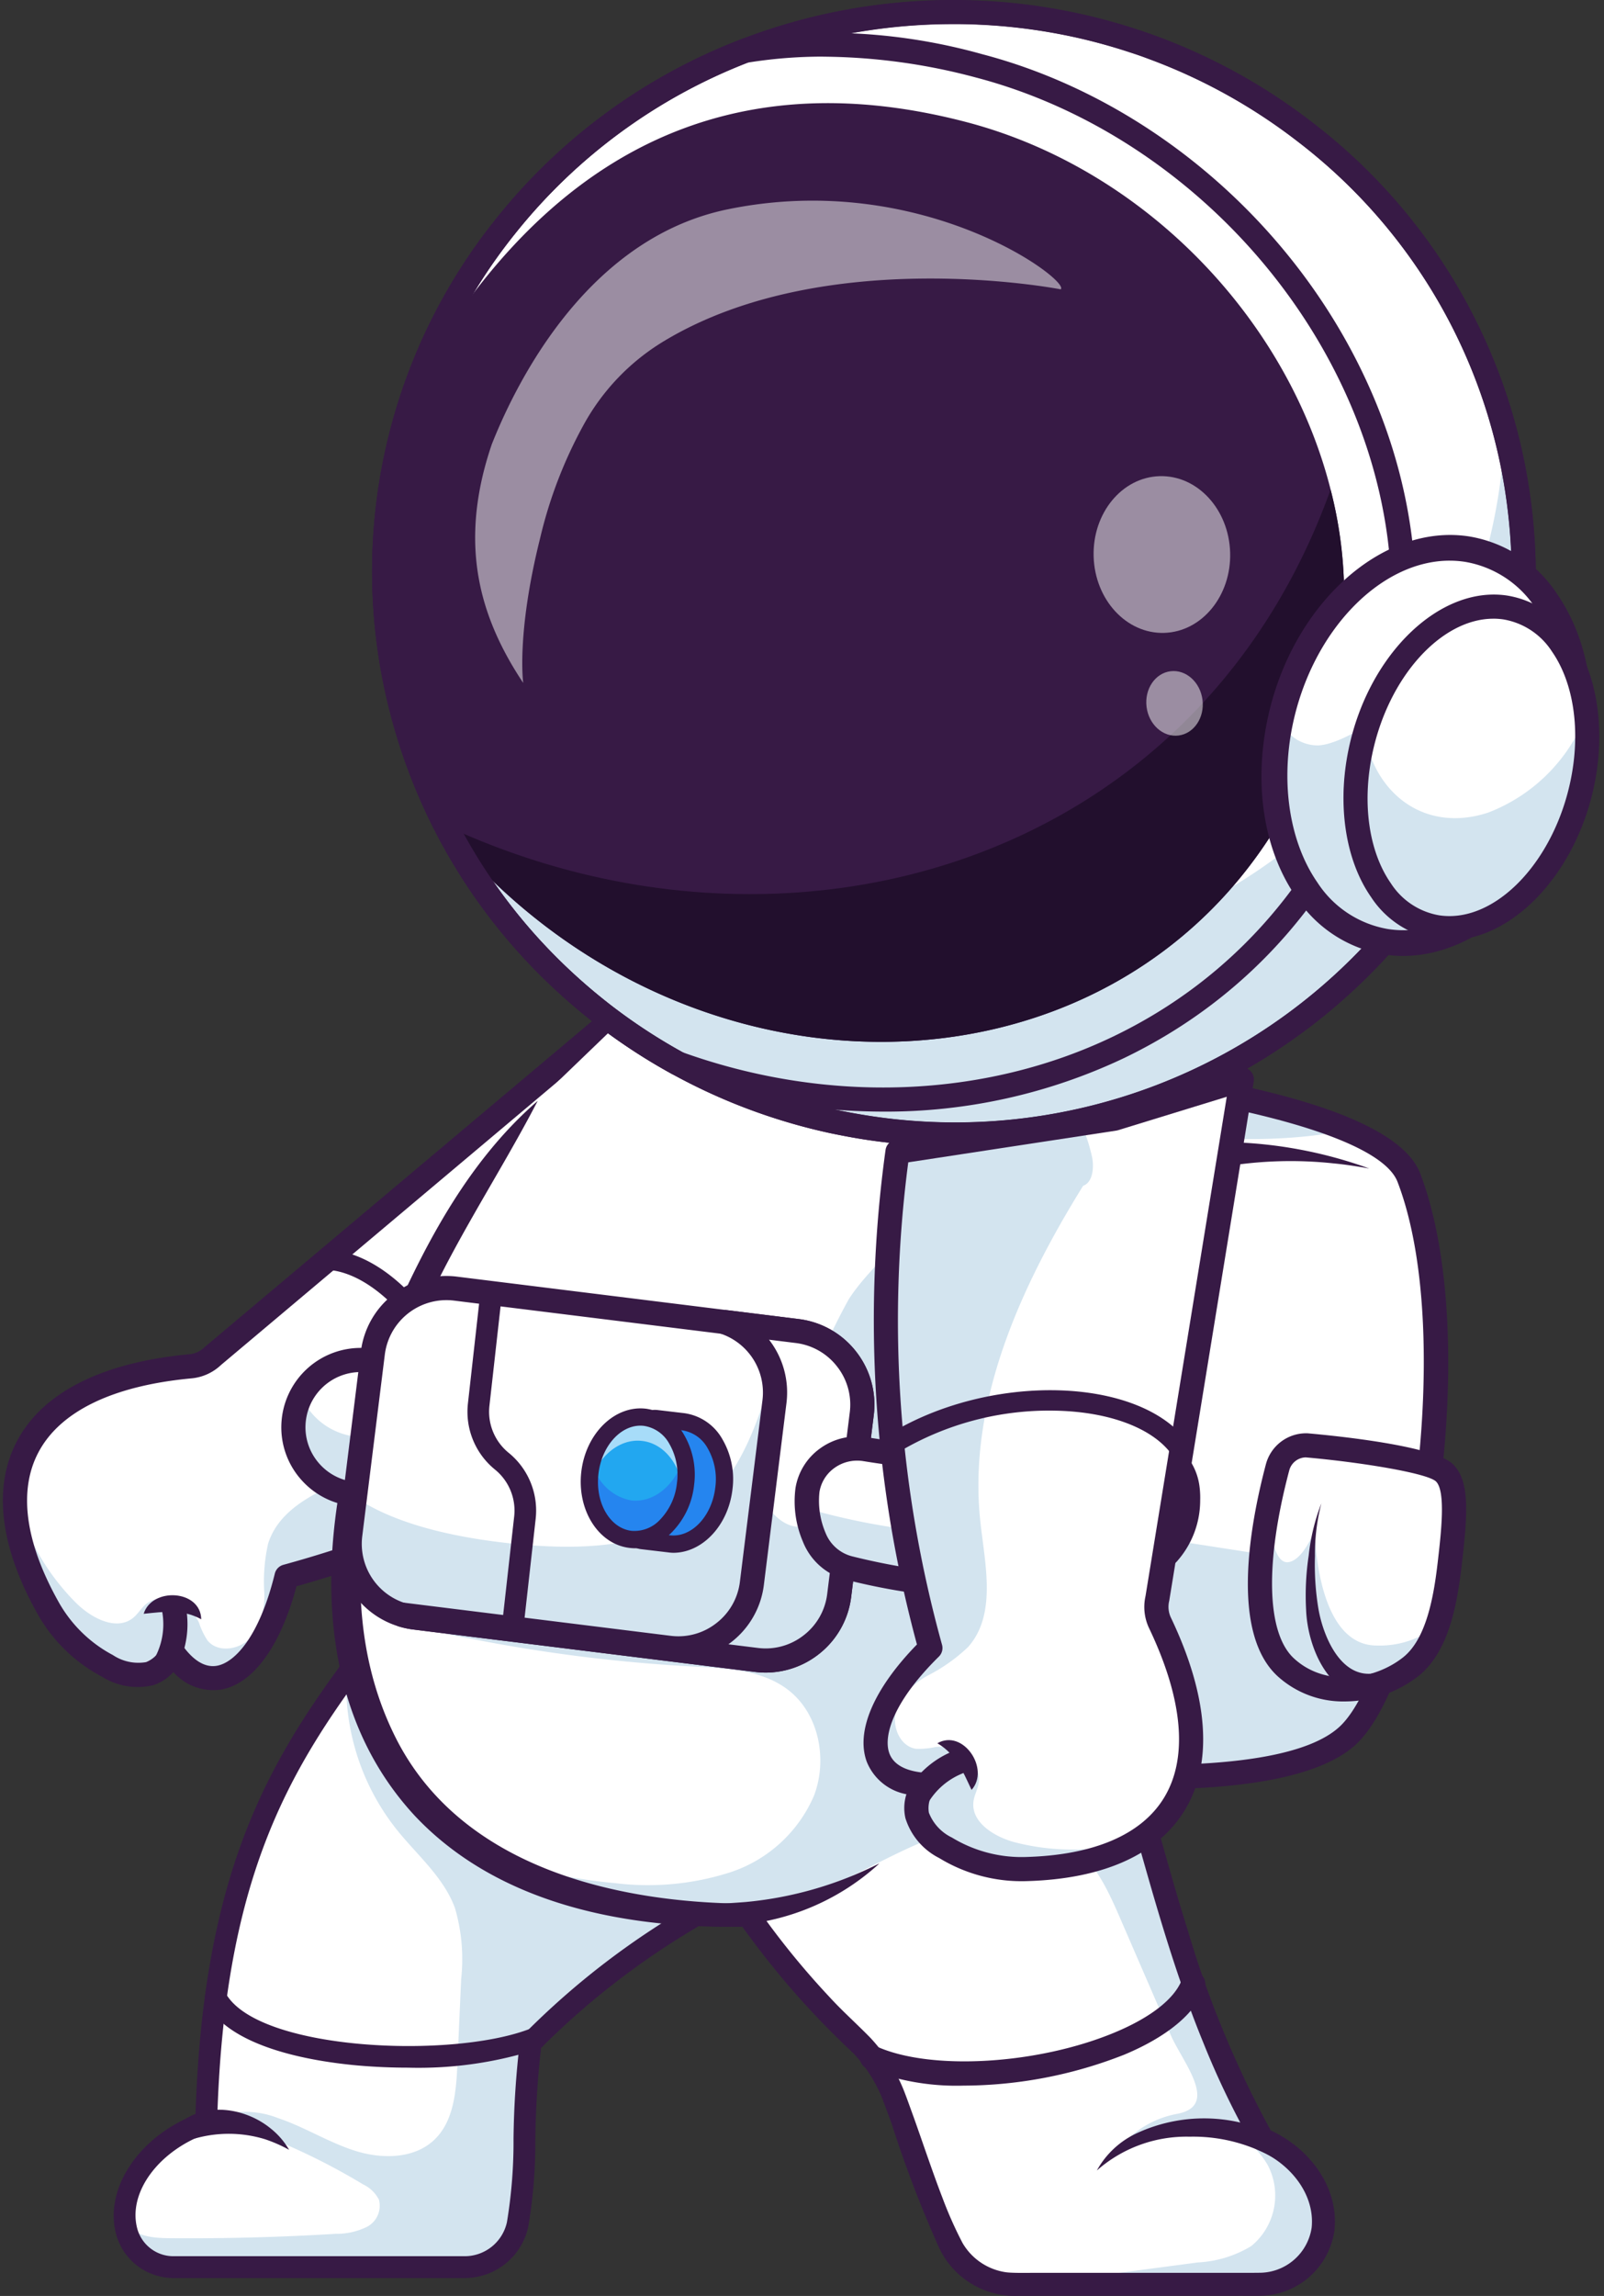 <svg xmlns="http://www.w3.org/2000/svg" viewBox="2.5 0 142 203.112">
    <rect x="2.5" y="0" width="142" height="203.112" fill="#333333" stroke="none"/>
    <g transform="scale(-1, 1) translate(-147)">
        <g id="Group_302" transform="translate(1843.399 -4924.449)">
            <g id="Group_205" transform="translate(-1764.531 5013.402)">
                <g id="Group_199" transform="translate(1.069 1.069)">
                    <path id="Path_674"
                          d="M-540.252,6392.627c-3.317,4.711-7.953,2.072-10.1-6.693a109.217,109.217,0,0,1-39.2-19.985l7.33-18q1.4-5.726,2.8-11.454l35.6,29.94a3.293,3.293,0,0,0,1.981.907c10.247.949,15.383,5.29,15.527,11.6a19.368,19.368,0,0,1-2.861,9.66,13.017,13.017,0,0,1-5.309,5.233C-536.963,6395.126-539,6395.056-540.252,6392.627Z"
                          transform="translate(589.549 -6336.493)" fill="#fff"/>
                </g>
                <g id="Group_200" transform="translate(1.069 15.28)">
                    <path id="Path_675"
                          d="M-540.252,6601.315c-3.317,4.71-7.953,2.071-10.1-6.694a109.222,109.222,0,0,1-39.2-19.984l6.208-15.246a15.958,15.958,0,0,1,2.967.669c.938.309,2.024,1.128,1.829,2,4.868,9.4,11.3,18.692,20.934,23.074,3.472,1.58,7.75,2.95,8.895,6.593a15.241,15.241,0,0,1,.339,4.286,6.088,6.088,0,0,0,1.228,4.039c.965,1.066,2.88,1.352,3.792.238a6.6,6.6,0,0,0,.757-1.578c.8-1.778,3.306-2.878,4.762-1.582.38.338.642.794,1.031,1.122,1.477,1.246,3.73.066,5.1-1.3a20.54,20.54,0,0,0,5.353-9.365c.013.015.03.03.042.045a19.375,19.375,0,0,1-2.861,9.661,13.026,13.026,0,0,1-5.309,5.233C-536.963,6603.814-539,6603.744-540.252,6601.315Z"
                          transform="translate(589.549 -6559.392)" fill="#d3e4ef"/>
                </g>
                <g id="Group_201" transform="translate(0 0)">
                    <path id="Path_676"
                          d="M-606.227,6350.658a1.071,1.071,0,0,1-.005-.819l7.3-17.929,2.78-11.377a1.068,1.068,0,0,1,.705-.762,1.069,1.069,0,0,1,1.02.2l35.6,29.939c.019.016.037.032.055.049a2.227,2.227,0,0,0,1.336.612c7.708.715,12.984,3.373,15.257,7.687,2.13,4.04,1.52,9.281-1.756,15.161a14.01,14.01,0,0,1-5.749,5.662,5.931,5.931,0,0,1-4.565.763,4.037,4.037,0,0,1-1.775-1.16,4.71,4.71,0,0,1-4.275,1.541c-2.822-.536-5.219-3.85-6.625-9.129a109.765,109.765,0,0,1-38.976-20.011A1.066,1.066,0,0,1-606.227,6350.658Zm11.743-27.944-2.391,9.783a1.03,1.03,0,0,1-.048.149l-7.025,17.252a107.423,107.423,0,0,0,38.184,19.3,1.067,1.067,0,0,1,.757.778c1.359,5.55,3.527,7.848,5.1,8.147,1.317.25,2.405-.85,3.086-1.816a1.067,1.067,0,0,1,.946-.45,1.069,1.069,0,0,1,.876.576,2.509,2.509,0,0,0,1.39,1.373,4.068,4.068,0,0,0,2.933-.622,11.879,11.879,0,0,0,4.869-4.807c2.907-5.217,3.508-9.756,1.732-13.121-1.919-3.643-6.609-5.91-13.562-6.554a4.374,4.374,0,0,1-2.6-1.177Z"
                          transform="translate(606.31 -6319.718)" fill="#371a45"/>
                </g>
                <g id="Group_202" transform="translate(49.027 52.562)">
                    <path id="Path_677"
                          d="M163.443,7149.749a8.263,8.263,0,0,1-.635-4.688,1.069,1.069,0,1,1,2.107.36,6.267,6.267,0,0,0,.615,3.766,1.068,1.068,0,1,1-1.944.886Q163.511,7149.91,163.443,7149.749Z"
                          transform="translate(-162.7 -7144.171)" fill="#371a45"/>
                </g>
                <g id="Group_203" transform="translate(47.818 52.171)">
                    <path id="Path_678"
                          d="M148.834,7139.676c-1.852-.183-3.4-.437-5.094.484.051-2.627,4.367-2.854,5.094-.484Z"
                          transform="translate(-143.74 -7138.035)" fill="#371a45"/>
                </g>
                <g id="Group_204" transform="translate(22.151 21.613)">
                    <path id="Path_679"
                          d="M-258.8,6681.64a.9.9,0,0,1-.069-.326c-.236-10.559,6.931-21.955,14.2-22.58a.891.891,0,0,1,.965.812.891.891,0,0,1-.81.965c-2.857.245-6.065,2.792-8.581,6.81a25.97,25.97,0,0,0-3.995,13.955.89.89,0,0,1-.871.91A.893.893,0,0,1-258.8,6681.64Z"
                          transform="translate(258.87 -6658.73)" fill="#371a45"/>
                </g>
            </g>
            <g id="Group_218" transform="translate(-1828.694 5018.169)">
                <g id="Group_206" transform="translate(2.667 1.068)">
                    <path id="Path_680"
                          d="M-1537.772,6411.242s-28.02,2.352-30.72,9.389c-5.494,14.32-.676,43.637,5.369,49.323,7.356,6.919,37.691,2.066,37.691,2.066Z"
                          transform="translate(1570.899 -6411.242)" fill="#fff"/>
                </g>
                <g id="Group_207" transform="translate(2.668 1.069)">
                    <path id="Path_681"
                          d="M-1525.428,6472.024s-30.335,4.854-37.69-2.066c-2.222-2.09-4.278-7.375-5.719-13.931-2.476-11.28-3.125-26.334.349-35.392,2.7-7.038,30.721-9.388,30.721-9.388l7.865,38.742Z"
                          transform="translate(1570.895 -6411.248)" fill="#fff"/>
                </g>
                <g id="Group_208" transform="translate(2.668 1.069)">
                    <path id="Path_682"
                          d="M-1525.428,6472.024s-30.335,4.854-37.69-2.066c-2.222-2.09-4.278-7.375-5.719-13.931-2.476-11.28-3.125-26.334.349-35.392.631-1.65,2.656-3.04,5.385-4.206,8.912-3.8,25.336-5.183,25.336-5.183l.736,3.625,7.129,35.117Z"
                          transform="translate(1570.895 -6411.248)" fill="#fff"/>
                </g>
                <g id="Group_209" transform="translate(10.459 1.069)">
                    <path id="Path_683"
                          d="M-1422.606,6414.873c-12.758,3.218-21.444,2.5-26.072,1.558,8.912-3.8,25.336-5.183,25.336-5.183Z"
                          transform="translate(1448.678 -6411.248)" fill="#d3e4ef"/>
                </g>
                <g id="Group_210" transform="translate(4.726 39.81)">
                    <path id="Path_684"
                          d="M-1495.2,7040.965s-30.335,4.854-37.69-2.066c-2.222-2.09-4.278-7.375-5.719-13.931l38.935-6.038Z"
                          transform="translate(1538.612 -7018.93)" fill="#d3e4ef"/>
                </g>
                <g id="Group_211" transform="translate(1.585)">
                    <path id="Path_685"
                          d="M-1561.558,6459.05c-7.463,0-14.882-.9-18.188-4.007-3.1-2.916-5.98-11.577-7.339-22.064-1.475-11.391-.854-21.749,1.7-28.418,2.857-7.448,28.692-9.825,31.629-10.071a1.07,1.07,0,0,1,1.138.852l12.34,60.777a1.068,1.068,0,0,1-.169.821,1.07,1.07,0,0,1-.71.446A145.959,145.959,0,0,1-1561.558,6459.05Zm7.037-62.349c-10.637.991-27.125,4.091-28.863,8.623-5.375,14.013-.478,42.913,5.1,48.164,5.483,5.158,26.639,3.29,35.686,1.957Z"
                          transform="translate(1587.871 -6394.485)" fill="#371a45"/>
                </g>
                <g id="Group_212" transform="translate(1.072 34.139)">
                    <path id="Path_686"
                          d="M-1595.063,6932.406c1.527-1.488,12.228-2.431,12.228-2.431a2.613,2.613,0,0,1,2.541,1.941c1.116,4.211,3.186,14.06-.708,17.679-3.233,3-8.2,2.252-11.073-.024-2.242-1.777-3.026-5.4-3.451-9.053C-1595.987,6936.562-1596.255,6933.568-1595.063,6932.406Z"
                          transform="translate(1595.916 -6929.976)" fill="#fff"/>
                </g>
                <g id="Group_213" transform="translate(1.072 34.14)">
                    <path id="Path_687"
                          d="M-1595.529,6940.524a25.628,25.628,0,0,0,1.1,5.376,7.8,7.8,0,0,0,2.354,3.674c2.873,2.277,7.84,3.03,11.073.025,3.054-2.839,2.44-9.516,1.494-14.291a.01.01,0,0,1,0-.007c-.259-1.309-.545-2.476-.784-3.381a2.61,2.61,0,0,0-2.542-1.941s-10.7.94-12.229,2.431C-1596.255,6933.572-1595.989,6936.567-1595.529,6940.524Z"
                          transform="translate(1595.918 -6929.98)" fill="#fff"/>
                </g>
                <g id="Group_214" transform="translate(2.56 39.469)">
                    <path id="Path_688"
                          d="M-1572.583,7024.16a7.8,7.8,0,0,0,2.354,3.674c2.873,2.277,7.84,3.03,11.073.024,3.054-2.839,2.439-9.515,1.494-14.29-.006.2-.1,5.254-1.755,5.007-1.3-.191-2.273-2.71-2.333-2.859,0,.329-.117,10.306-5.538,10.236A8.053,8.053,0,0,1-1572.583,7024.16Z"
                          transform="translate(1572.583 -7013.568)" fill="#d3e4ef"/>
                </g>
                <g id="Group_215" transform="translate(0 33.071)">
                    <path id="Path_689"
                          d="M-1601.989,6936.947a10.672,10.672,0,0,1-6.5-2.228c-2.634-2.087-3.423-6.107-3.849-9.766-.536-4.605-.751-7.509.778-9h0c1.67-1.628,10.281-2.5,12.881-2.73.036,0,.071,0,.107,0a3.683,3.683,0,0,1,3.562,2.737c1.413,5.332,3.161,14.854-1.013,18.733A8.628,8.628,0,0,1-1601.989,6936.947Zm-8.075-19.465c-.887.866-.459,4.541-.147,7.224.353,3.036,1.019,6.727,3.054,8.338,2.591,2.054,6.92,2.645,9.679.08,2.416-2.246,2.567-8.46.4-16.623a1.545,1.545,0,0,0-1.463-1.146C-1603.484,6915.793-1609.281,6916.75-1610.064,6917.482Z"
                          transform="translate(1612.736 -6913.218)" fill="#371a45"/>
                </g>
                <g id="Group_216" transform="translate(7.109 39.267)">
                    <path id="Path_690"
                          d="M-1499.93,7025.487c2.781.2,4.27-3.385,4.672-5.778a23.817,23.817,0,0,0,.3-4.637,17.737,17.737,0,0,0-.569-4.663,17.984,17.984,0,0,1,1.123,4.621,23.593,23.593,0,0,1,.23,4.812c-.13,3.325-2.029,7.935-6.065,7.763a1.073,1.073,0,1,1,.311-2.118Z"
                          transform="translate(1501.232 -7010.409)" fill="#371a45"/>
                </g>
                <g id="Group_217" transform="translate(8.576 7.334)">
                    <path id="Path_691"
                          d="M-1465.513,6511.649a35.611,35.611,0,0,0-9.5-.268c-1.073.1-2.138.268-3.206.457a39.081,39.081,0,0,1,6.31-1.706,38.205,38.205,0,0,1,4.935-.579c.565-.024,1.1-.044,1.712-.025a1.073,1.073,0,0,1,1.041,1.1,1.077,1.077,0,0,1-1.292,1.018Z"
                          transform="translate(1478.22 -6509.52)" fill="#371a45"/>
                </g>
            </g>
            <g id="Group_224" transform="translate(-1763.658 5069.106)">
                <g id="Group_219" transform="translate(0.965 0.964)">
                    <path id="Path_692"
                          d="M-524.942,7260.5c0,.006,0,.012-.006.018a4.268,4.268,0,0,1-4.107,3H-554.8a4.815,4.815,0,0,1-4.706-3.767c-.868-3.9-.336-10.082-1.164-16.073a69.6,69.6,0,0,0-16.808-12.514l31.172-22.586c.682.9,1.348,1.789,2,2.686,6.668,9.156,11.784,18.816,12.359,39.307v.018c0,.037,0,.073,0,.11q.211.069.413.147c.043.015.086.03.128.048C-526.745,7252.68-523.876,7256.892-524.942,7260.5Z"
                          transform="translate(577.476 -7208.581)" fill="#fff"/>
                </g>
                <g id="Group_220" transform="translate(0.965 0.964)">
                    <path id="Path_693"
                          d="M-524.942,7260.5c0,.006,0,.012-.006.018a4.268,4.268,0,0,1-4.107,3H-554.8a4.815,4.815,0,0,1-4.706-3.767c-.868-3.9-.336-10.082-1.164-16.073a69.6,69.6,0,0,0-16.808-12.514l31.172-22.586c.682.9,1.348,1.789,2,2.686l-.034.171a20.547,20.547,0,0,1-4.468,13.39c-1.815,2.262-4.159,4.215-5.153,6.938a16.163,16.163,0,0,0-.547,6.278q.17,3.791.336,7.585c.107,2.368.321,4.987,2.035,6.626,1.788,1.706,4.639,1.728,7,.985s4.48-2.106,6.827-2.894a7.939,7.939,0,0,1,6.36.226c.021.012.043.025.064.04-.021-.009-.043-.015-.064-.021a3.676,3.676,0,0,0-2.051.193,57.675,57.675,0,0,0-11.827,5.424,3.028,3.028,0,0,0-1.4,1.352,2.1,2.1,0,0,0,1.057,2.4,6.094,6.094,0,0,0,2.763.619q7.312.445,14.638.388c1.351-.009,2.864-.1,3.771-1.1A4.443,4.443,0,0,1-524.942,7260.5Z"
                          transform="translate(577.476 -7208.581)" fill="#d3e4ef"/>
                </g>
                <g id="Group_221" transform="translate(0 0)">
                    <path id="Path_694"
                          d="M-543.234,7250.324h-25.742a5.749,5.749,0,0,1-5.648-4.521,44.419,44.419,0,0,1-.629-7.733,80.035,80.035,0,0,0-.507-8.1,69.165,69.165,0,0,0-16.356-12.113.963.963,0,0,1-.5-.784.964.964,0,0,1,.4-.842l31.172-22.586a.966.966,0,0,1,1.336.2c7.8,10.282,13.83,19.929,14.54,42.021,5.094,1.98,8.2,6.7,6.973,10.776A5.261,5.261,0,0,1-543.234,7250.324Zm-46.629-33.425a69.943,69.943,0,0,1,15.711,11.95.964.964,0,0,1,.263.539,79.882,79.882,0,0,1,.567,8.627,43.318,43.318,0,0,0,.583,7.369,3.829,3.829,0,0,0,3.764,3.011h25.742a3.319,3.319,0,0,0,3.184-2.315c.978-3.26-1.882-7.13-6.374-8.625a.964.964,0,0,1-.66-.889c-.58-21.438-6.213-30.982-13.6-40.811Z"
                          transform="translate(592.62 -7193.455)" fill="#371a45"/>
                </g>
                <g id="Group_222" transform="translate(39.166 41.983)">
                    <path id="Path_695"
                          d="M30.081,7854.521a10.967,10.967,0,0,0-6.209.049,12.706,12.706,0,0,0-2.153.943,6.689,6.689,0,0,1,1.627-1.884c2.017-1.651,5.148-2.294,7.478-.889a.977.977,0,0,1-.744,1.78Z"
                          transform="translate(-21.719 -7851.969)" fill="#371a45"/>
                </g>
                <g id="Group_223" transform="translate(16.434 31.117)">
                    <path id="Path_696"
                          d="M-322.647,7688.677A34.378,34.378,0,0,1-334.242,7687a.964.964,0,0,1-.542-1.252.966.966,0,0,1,1.253-.541c6.907,2.734,24.283,1.984,27.054-3.162a.965.965,0,0,1,1.307-.392.963.963,0,0,1,.393,1.306c-2.126,3.95-9.332,5.157-13.438,5.526C-319.681,7688.612-321.175,7688.677-322.647,7688.677Z"
                          transform="translate(334.852 -7681.534)" fill="#371a45"/>
                </g>
            </g>
            <g id="Group_231" transform="translate(-1817.076 5012.895)">
                <g id="Group_225" transform="translate(1.01 1.015)">
                    <path id="Path_697"
                          d="M-1343.377,6403.842a41.532,41.532,0,0,1-14.058,3.543h-.015q-2.975.271-6.292.25a69.073,69.073,0,0,1-9.33,10.8,14.1,14.1,0,0,0-3.606,5.351c-1.837,4.9-3.163,9.5-4.99,13.061a6.324,6.324,0,0,1-5.626,3.449h-21.664a5.65,5.65,0,0,1-5.712-5.531c0-2.79,1.864-5.778,5.394-7.289,6.977-12.093,9.779-26.86,13.141-37.237-2.155-11.351-.963-21.946-.306-32.659l1.051-3.617,6.589-22.632,35.45-3.663,8.251,7.936C-1326.1,6359.575-1319.781,6392.738-1343.377,6403.842Z"
                          transform="translate(1414.672 -6327.667)" fill="#fff"/>
                </g>
                <g id="Group_226" transform="translate(1.01 6.246)">
                    <path id="Path_698"
                          d="M-1328.271,6452.809a8.384,8.384,0,0,1-4.251,5.094,22.228,22.228,0,0,1-6.485,2.063,139.11,139.11,0,0,1-19.907,2.5c-2.9.153-6.011.284-8.325,2.036-2.753,2.087-3.557,6.147-2.332,9.376a12.216,12.216,0,0,0,7.411,6.788,23.83,23.83,0,0,0,10.244.955,45.886,45.886,0,0,0,10.935-2.356,27.546,27.546,0,0,1-2.4,1.4,32.752,32.752,0,0,1-14.058,3.544h-.015a37.179,37.179,0,0,1-5.217-.2,29.187,29.187,0,0,1-6-1.245c-4.1-1.352-7.744-3.828-11.805-5.283s-9.012-1.694-12.3,1.1c-1.9,1.611-2.955,3.983-3.945,6.27q-2.219,5.118-4.437,10.234c-1.018,2.347-4.4,6.26-.522,6.959a8.533,8.533,0,0,1,5.751,4,10.638,10.638,0,0,0-7.133-3.192,7.477,7.477,0,0,0-6.659,3.69,5.786,5.786,0,0,0,1.446,7.194,10.131,10.131,0,0,0,4.725,1.447l12.753,1.685c-1.021.052-2.042.137-3.056.256h-15.109a5.65,5.65,0,0,1-5.712-5.53c0-2.79,1.864-5.778,5.394-7.289,6.977-12.093,9.779-26.86,13.141-37.237-2.155-11.352-.963-21.945-.306-32.659l1.051-3.617a15.154,15.154,0,0,0,6.528-3.8c3.918-4.365,3.178-12,7.989-15.362a13.356,13.356,0,0,1,7.044-1.9c-1.727,1.832-3.74,2.106-4.969,4.683a8.842,8.842,0,0,0-.333,7.13c1.369,3.281,4.551,5.429,6.482,8.415a58.679,58.679,0,0,1,2.9,6.041c3.493,7.036,10.623,11.717,18.135,14.031S-1336.131,6452.583-1328.271,6452.809Z"
                          transform="translate(1414.672 -6409.726)" fill="#d3e4ef"/>
                </g>
                <g id="Group_227" transform="translate(0 0)">
                    <path id="Path_699"
                          d="M-1359.927,6320.7c6.378,5.532,10.284,13.249,13.573,20.89,5.5,13.3,7.925,30.907-2.713,42.365-7.518,7.962-19.015,10.033-29.508,9.792l.837-.431a75.1,75.1,0,0,1-10.153,11.644,12.983,12.983,0,0,0-2.543,3.972c-.249.668-.628,1.665-.869,2.358a105.328,105.328,0,0,1-4.154,10.846,8.308,8.308,0,0,1-.734,1.242,7.447,7.447,0,0,1-6.37,3.028c-.843.018-2.975-.013-3.838,0-3.3.007-11.955-.006-15.35,0-.7-.017-1.931.028-2.649-.031a6.712,6.712,0,0,1-6.07-5.769c-.42-4.006,2.465-7.515,5.963-8.967l-.48.425a90.351,90.351,0,0,0,7.514-18.031c1.99-6.293,3.531-12.7,5.541-19.012l-.032.5c-2.114-10.874-1.033-22-.321-32.91a1.078,1.078,0,0,1,.038-.221l7.64-26.249a1.017,1.017,0,0,1,.871-.727l35.45-3.662a1.015,1.015,0,0,1,1.115.9,1.015,1.015,0,0,1-.906,1.114l-35.45,3.662.871-.726-7.64,26.25c-.171,4.305-.825,11-.864,16.089a78.157,78.157,0,0,0,1.192,16.1,1,1,0,0,1-.032.5c-2.964,9.44-5.1,19.2-8.872,28.4a73.981,73.981,0,0,1-4.355,9.035,1.01,1.01,0,0,1-.477.424c-2.733,1.134-5.05,3.82-4.749,6.866a4.68,4.68,0,0,0,4.5,4c.515.01,1.663.012,2.2.009,4.773,0,13.23,0,17.908,0,.68,0,1.8.025,2.421-.048a5.325,5.325,0,0,0,3.877-2.592,34.9,34.9,0,0,0,1.755-3.935c.872-2.252,1.747-4.887,2.571-7.193.28-.763.6-1.685.9-2.437a15.022,15.022,0,0,1,2.938-4.592c1.189-1.219,2.475-2.355,3.625-3.615a71.23,71.23,0,0,0,6.354-7.815,1.017,1.017,0,0,1,.84-.431c11.667-.048,25.145-3.205,31-14.288,5.692-10.869,3.227-23.975-.979-34.969-2.809-7.607-7.673-14.577-11.39-21.761Z"
                          transform="translate(1430.508 -6311.752)" fill="#371a45"/>
                </g>
                <g id="Group_228" transform="translate(3.171 98.966)">
                    <path id="Path_700"
                          d="M-1380.409,7866.579a14.171,14.171,0,0,1,14.1-1.16,7.793,7.793,0,0,1,3.451,3.259,11.984,11.984,0,0,0-8.211-2.992,14.432,14.432,0,0,0-8.2,2.331.916.916,0,0,1-1.135-1.437Z"
                          transform="translate(1380.763 -7864.074)" fill="#371a45"/>
                </g>
                <g id="Group_229" transform="translate(11.47 85.976)">
                    <path id="Path_701"
                          d="M-1229.184,7670.4a39.1,39.1,0,0,1-14.232-2.737c-2.65-1.105-6.036-3.027-7.114-5.9a1.068,1.068,0,0,1,.626-1.375,1.071,1.071,0,0,1,1.377.626c.631,1.684,2.739,3.345,5.935,4.678,6.81,2.842,16.258,3.405,21.062,1.258a1.07,1.07,0,0,1,1.413.539,1.067,1.067,0,0,1-.539,1.411A21.4,21.4,0,0,1-1229.184,7670.4Z"
                          transform="translate(1250.599 -7660.316)" fill="#371a45"/>
                </g>
                <g id="Group_230" transform="translate(40.326 76.405)">
                    <path id="Path_702"
                          d="M-783.362,7515.7a20.946,20.946,0,0,1-14.618-5.5l.879.422a32.76,32.76,0,0,0,10.977,2.99c.834.066,1.978.145,2.815.158a.964.964,0,0,1-.053,1.928Z"
                          transform="translate(797.98 -7510.199)" fill="#371a45"/>
                </g>
            </g>
            <g id="Group_254" transform="translate(-1805.153 5037.329)">
                <g id="Group_250" transform="translate(28.841 0)">
                    <g id="Group_232" transform="translate(39.533 7.432)">
                        <ellipse id="Ellipse_1" cx="5.953" cy="5.946" rx="5.953" ry="5.946" transform="translate(0)"
                                 fill="#fff"/>
                    </g>
                    <g id="Group_233" transform="translate(39.531 10.609)">
                        <path id="Path_703"
                              d="M-159.145,6863.942a5.949,5.949,0,0,1-5.693,6.195,5.955,5.955,0,0,1-6.2-5.691,5.869,5.869,0,0,1,.464-2.563,5.965,5.965,0,0,0,5.523,3.17,5.951,5.951,0,0,0,5.23-3.626A5.875,5.875,0,0,1-159.145,6863.942Z"
                              transform="translate(171.047 -6861.427)" fill="#d3e4ef"/>
                    </g>
                    <g id="Group_234" transform="translate(38.463 6.363)">
                        <path id="Path_704"
                              d="M-180.776,6808.854a7.028,7.028,0,0,1-7.013-6.717,6.963,6.963,0,0,1,1.844-5.042,6.979,6.979,0,0,1,4.874-2.263,7.025,7.025,0,0,1,7.314,6.71,6.964,6.964,0,0,1-1.844,5.042,6.985,6.985,0,0,1-4.874,2.263C-180.575,6808.852-180.676,6808.854-180.776,6808.854Zm.006-11.892c-.07,0-.139,0-.21,0a4.853,4.853,0,0,0-3.389,1.573,4.843,4.843,0,0,0-1.283,3.507,4.882,4.882,0,0,0,5.086,4.666,4.855,4.855,0,0,0,3.389-1.573,4.842,4.842,0,0,0,1.283-3.506A4.887,4.887,0,0,0-180.77,6796.962Z"
                              transform="translate(187.796 -6794.825)" fill="#371a45"/>
                    </g>
                    <g id="Group_249">
                        <g id="Group_235" transform="translate(1.07 1.07)">
                            <path id="Path_705"
                                  d="M-734.689,6740.946l-30.257,3.752a6.582,6.582,0,0,1-7.324-5.7l-2-16.081a6.58,6.58,0,0,1,4.421-7.021,6.368,6.368,0,0,1,1.285-.293l30.252-3.752a6.577,6.577,0,0,1,7.324,5.7l1.586,12.737.417,3.344A6.578,6.578,0,0,1-734.689,6740.946Z"
                                  transform="translate(774.318 -6711.801)" fill="#fff"/>
                        </g>
                        <g id="Group_236" transform="translate(1.07 5.166)">
                            <path id="Path_706"
                                  d="M-734.689,6801.1l-30.257,3.753a6.583,6.583,0,0,1-7.324-5.7l-2-16.081a6.578,6.578,0,0,1,4.421-7.021c1.86.926,3.042,1.52,3.042,1.52,3.078,12.726,7.559,18.706,23.64,16.977,6.942-.748,11.183-2.346,13.766-4.107l.417,3.345A6.578,6.578,0,0,1-734.689,6801.1Z"
                                  transform="translate(774.318 -6776.055)" fill="#d3e4ef"/>
                        </g>
                        <g id="Group_237">
                            <path id="Path_707"
                                  d="M-781.473,6730.108a7.644,7.644,0,0,1-7.571-6.686l-2-16.083a7.636,7.636,0,0,1,6.635-8.507l30.254-3.752a7.587,7.587,0,0,1,5.628,1.558,7.569,7.569,0,0,1,2.89,5.069l2,16.083a7.636,7.636,0,0,1-6.636,8.507l-30.254,3.753A7.669,7.669,0,0,1-781.473,6730.108Zm28.264-32.951a5.455,5.455,0,0,0-.681.042l-30.254,3.753a5.5,5.5,0,0,0-4.776,6.124l2,16.083a5.5,5.5,0,0,0,6.131,4.77l30.254-3.753a5.5,5.5,0,0,0,4.776-6.124l-2-16.083A5.5,5.5,0,0,0-753.21,6697.157Z"
                                  transform="translate(791.104 -6695.02)" fill="#371a45"/>
                        </g>
                        <g id="Group_238" transform="translate(1.07 4.063)">
                            <path id="Path_708"
                                  d="M-733.491,6784.638a5.852,5.852,0,0,1-1.2.269l-30.257,3.753a6.581,6.581,0,0,1-6.4-3.089,6.443,6.443,0,0,1-.916-2.61l-.891-7.144-.294-2.357-.818-6.58a6.579,6.579,0,0,1,5.706-7.315l6.538-.809a6.575,6.575,0,0,0-4.516,7.046l1.078,8.687.921,7.4a6.586,6.586,0,0,0,7.324,5.7Z"
                                  transform="translate(774.32 -6758.756)" fill="#fff"/>
                        </g>
                        <g id="Group_239" transform="translate(1.938 18.767)">
                            <path id="Path_709"
                                  d="M-720.737,7000.573a5.855,5.855,0,0,1-1.2.27l-30.257,3.752a6.575,6.575,0,0,1-7.319-5.7l-1.185-9.5c.97,1.584,2.593,3.475,4.808,3.42,1.215-.027,2.289-1.037,3.18-2.392l.921,7.4a6.586,6.586,0,0,0,7.324,5.7Z"
                                  transform="translate(760.698 -6989.395)" fill="#d3e4ef"/>
                        </g>
                        <g id="Group_240" transform="translate(0.001 3.001)">
                            <path id="Path_710"
                                  d="M-781.466,6774.181a7.583,7.583,0,0,1-4.676-1.616,7.564,7.564,0,0,1-2.889-5.07l-2-16.083a7.559,7.559,0,0,1,1.559-5.621,7.588,7.588,0,0,1,5.076-2.887l6.536-.81.459,2.078a5.493,5.493,0,0,0-3.778,5.9l2,16.083a5.443,5.443,0,0,0,2.08,3.648,5.444,5.444,0,0,0,4.047,1.123l23.731-2.946.469,2.074a7.144,7.144,0,0,1-1.413.315l-30.251,3.754A7.682,7.682,0,0,1-781.466,6774.181Zm-.294-29.451-2.372.294a5.463,5.463,0,0,0-3.652,2.08,5.439,5.439,0,0,0-1.124,4.044l2,16.084a5.445,5.445,0,0,0,2.08,3.647A5.448,5.448,0,0,0-780.78,6772l2.618-.324q-.127-.092-.252-.188a7.567,7.567,0,0,1-2.889-5.071l-2-16.082A7.605,7.605,0,0,1-781.759,6744.73Z"
                                  transform="translate(791.09 -6742.094)" fill="#371a45"/>
                        </g>
                        <g id="Group_241" transform="translate(13.281 12.503)">
                            <path id="Path_711"
                                  d="M-574.27,6896.432c.071.6-.2,5.5-.2,5.5l-3.395.4c-2.338.276-4.519-1.917-4.872-4.9s1.255-5.624,3.593-5.9l3.395-.4S-574.385,6895.462-574.27,6896.432Z"
                                  transform="translate(582.784 -6891.132)" fill="#22a7f0"/>
                        </g>
                        <g id="Group_242" transform="translate(13.281 12.503)">
                            <path id="Path_712"
                                  d="M-574.27,6896.432c.071.6-.2,5.5-.2,5.5l-3.395.4c-2.338.276-4.519-1.917-4.872-4.9s1.255-5.624,3.593-5.9l3.395-.4S-574.385,6895.462-574.27,6896.432Z"
                                  transform="translate(582.784 -6891.132)" fill="#2585ef"/>
                        </g>
                        <g id="Group_243" transform="translate(12.517 11.852)">
                            <path id="Path_713"
                                  d="M-589.48,6893.56c-2.563,0-4.859-2.4-5.238-5.6a7,7,0,0,1,.893-4.451,4.581,4.581,0,0,1,3.368-2.3l2.37-.28a2,2,0,0,1,2.151,1.4,38.851,38.851,0,0,1,1.2,4.444h0a40.985,40.985,0,0,1-.139,4.585,1.994,1.994,0,0,1-1.764,1.883l-2.358.279A4.139,4.139,0,0,1-589.48,6893.56Zm1.63-11.111a.442.442,0,0,0-.056,0l-2.37.28a3.089,3.089,0,0,0-2.242,1.574,5.469,5.469,0,0,0-.681,3.478c.3,2.559,2.111,4.456,4.024,4.23l2.358-.278a.472.472,0,0,0,.418-.445c.186-3.687.156-4.252.148-4.329a42.4,42.4,0,0,0-1.144-4.179A.474.474,0,0,0-587.849,6882.449Z"
                                  transform="translate(594.771 -6880.923)" fill="#371a45"/>
                        </g>
                        <g id="Group_244" transform="translate(16.082 11.999)">
                            <ellipse id="Ellipse_2" cx="4.262" cy="5.437" rx="4.262" ry="5.437"
                                     transform="translate(0 1.007) rotate(-6.786)" fill="#22a7f0"/>
                        </g>
                        <g id="Group_245" transform="translate(16.675 12.48)" opacity="0.6">
                            <path id="Path_714"
                                  d="M-529.5,6896.7a6.866,6.866,0,0,0,.2,1.038c.084-2.528,1.577-4.608,3.636-4.851s3.993,1.426,4.669,3.864a6.766,6.766,0,0,0-.043-1.052c-.354-2.983-2.535-5.175-4.873-4.9S-529.851,6893.713-529.5,6896.7Z"
                                  transform="translate(529.548 -6890.773)" fill="#fff"/>
                        </g>
                        <g id="Group_246" transform="translate(16.675 15.993)">
                            <path id="Path_715"
                                  d="M-529.5,6948.292c.354,2.982,2.535,5.175,4.873,4.9s3.945-2.917,3.594-5.9a6.9,6.9,0,0,0-.205-1.038,4.311,4.311,0,0,1-3.446,3.49c-2.055.243-3.99-1.426-4.668-3.86A6.656,6.656,0,0,0-529.5,6948.292Z"
                                  transform="translate(529.55 -6945.883)" fill="#2585ef"/>
                        </g>
                        <g id="Group_247" transform="translate(15.912 11.716)">
                            <path id="Path_716"
                                  d="M-536.242,6891.17a4.677,4.677,0,0,1-3.317-1.478,7,7,0,0,1-1.909-4.119,7,7,0,0,1,.893-4.45,4.581,4.581,0,0,1,3.369-2.3c2.754-.326,5.318,2.173,5.721,5.566h0c.4,3.395-1.51,6.421-4.261,6.747A4.44,4.44,0,0,1-536.242,6891.17Zm-.474-10.847a2.779,2.779,0,0,0-.311.019,3.086,3.086,0,0,0-2.242,1.574,5.469,5.469,0,0,0-.681,3.478,5.471,5.471,0,0,0,1.475,3.224,3.091,3.091,0,0,0,2.549,1.008c1.915-.227,3.227-2.493,2.923-5.053C-533.29,6882.152-534.92,6880.323-536.716,6880.323Z"
                                  transform="translate(541.522 -6878.797)" fill="#371a45"/>
                        </g>
                        <g id="Group_248" transform="translate(29.951 0.606)">
                            <path id="Path_717"
                                  d="M-319.22,6736.085a.957.957,0,0,1-.95-.85l-1.1-9.822a6.583,6.583,0,0,1,2.391-5.856,4.677,4.677,0,0,0,1.7-4.162l-1.1-9.812a.956.956,0,0,1,.845-1.056.956.956,0,0,1,1.058.844l1.1,9.812a6.581,6.581,0,0,1-2.392,5.856,4.678,4.678,0,0,0-1.7,4.162l1.1,9.822a.957.957,0,0,1-.845,1.057A1,1,0,0,1-319.22,6736.085Z"
                                  transform="translate(321.312 -6704.521)" fill="#371a45"/>
                        </g>
                    </g>
                </g>
                <g id="Group_251" transform="translate(1.07 13.826)">
                    <path id="Path_718"
                          d="M-1224.11,6911.879a8.572,8.572,0,0,0-2.6,6.006c.134,4.079,2.8,5.555,2.8,5.555s11.547,4.939,29.183-.075c0,0,4.811-7.011-1.314-10.362C-1196.044,6913-1214.755,6916.888-1224.11,6911.879Z"
                          transform="translate(1226.712 -6911.879)" fill="#fff"/>
                </g>
                <g id="Group_252" transform="translate(1.071 14.928)">
                    <path id="Path_719"
                          d="M-1226.689,6934.078c.133,4.074,2.794,5.55,2.794,5.55s11.545,4.942,29.185-.075a11.418,11.418,0,0,0,1.773-4.907c-.076.133-.126.2-.126.2-12.891,3.668-22.528,2.014-26.78.858a6.86,6.86,0,0,1-5.194-6.212c0-.04,0-.081,0-.121a1.182,1.182,0,0,1,0-.2A8.005,8.005,0,0,0-1226.689,6934.078Z"
                          transform="translate(1226.693 -6929.172)" fill="#d3e4ef"/>
                </g>
                <g id="Group_253" transform="translate(0 13.858)">
                    <path id="Path_720"
                          d="M-1225.952,6927.147a41.875,41.875,0,0,1-13.236-1.937,5.418,5.418,0,0,1-2.224-1.421,8.12,8.12,0,0,1-2.072-5.4,7.9,7.9,0,0,1,.067-1.308,5.384,5.384,0,0,1,2.431-3.8,5.658,5.658,0,0,1,4.687-.659h0c7.442,2.224,18.067.862,22.291.174a5.55,5.55,0,0,1,4.169.982,5.365,5.365,0,0,1,2.183,3.524,9.065,9.065,0,0,1-.661,4.731,5.593,5.593,0,0,1-3.852,3.371A56.966,56.966,0,0,1-1225.952,6927.147Zm-11.979-12.629a3.493,3.493,0,0,0-1.9.558,3.206,3.206,0,0,0-1.471,2.294,5.736,5.736,0,0,0-.049.951,6.024,6.024,0,0,0,1.5,4.019,3.281,3.281,0,0,0,1.346.85c2.607.893,12.172,3.539,25.807.142a3.448,3.448,0,0,0,2.378-2.077,7.237,7.237,0,0,0,.541-3.615,3.248,3.248,0,0,0-1.323-2.13,3.437,3.437,0,0,0-2.571-.605c-4.37.713-15.381,2.115-23.249-.235A3.566,3.566,0,0,0-1237.931,6914.519Z"
                          transform="translate(1243.488 -6912.382)" fill="#371a45"/>
                </g>
            </g>
            <g id="Group_271" transform="translate(-1843.399 4924.449)">
                <g id="Group_255" transform="translate(9.474 0.931)">
                    <path id="Path_721"
                          d="M-1593.1,5002.3a49.241,49.241,0,0,1-11.936,22.084,50.881,50.881,0,0,1-3.886,3.731c-.667.579-1.36,1.143-2.068,1.7a50.752,50.752,0,0,1-6.691,4.392,50.442,50.442,0,0,1-6.115,2.852,50.728,50.728,0,0,1-7.677,2.3q-1.422.3-2.85.525a50.715,50.715,0,0,1-47.473-18.286,49.154,49.154,0,0,1,8.5-69.72,50.693,50.693,0,0,1,13.578-7.532c.556-.209,1.12-.4,1.688-.587q2.273-.75,4.587-1.278a51.076,51.076,0,0,1,10.807-1.269,51.225,51.225,0,0,1,10.759,1.016q1.685.339,3.348.793a50.181,50.181,0,0,1,4.916,1.619,49.918,49.918,0,0,1,21.123,15.459A48.9,48.9,0,0,1-1593.1,5002.3Z"
                          transform="translate(1692.717 -4941.066)" fill="#fff"/>
                    <path id="Path_722"
                          d="M-1644.282,5038.61a50.841,50.841,0,0,1-39.705-18.947,48.836,48.836,0,0,1-10.459-36.524,49.389,49.389,0,0,1,18.982-33.389,50.8,50.8,0,0,1,13.615-7.552c.531-.2,1.085-.393,1.693-.589,1.512-.5,3.059-.929,4.6-1.28a51.308,51.308,0,0,1,10.837-1.272,51.325,51.325,0,0,1,10.788,1.018c1.14.23,2.269.5,3.357.8a51,51,0,0,1,4.93,1.623,50.245,50.245,0,0,1,21.18,15.5,48.9,48.9,0,0,1,9.416,42.324,49.547,49.547,0,0,1-11.969,22.145,51.281,51.281,0,0,1-3.9,3.742c-.618.537-1.3,1.093-2.073,1.7a50.937,50.937,0,0,1-6.71,4.4,50.662,50.662,0,0,1-6.132,2.859,50.93,50.93,0,0,1-7.7,2.3c-.946.2-1.908.378-2.858.528A51.41,51.41,0,0,1-1644.282,5038.61Zm.15-99.285q-.293,0-.586,0a51.048,51.048,0,0,0-10.779,1.266c-1.531.35-3.07.778-4.574,1.274-.6.195-1.155.387-1.682.585a50.573,50.573,0,0,0-13.543,7.512,49.12,49.12,0,0,0-18.878,33.206,48.566,48.566,0,0,0,10.4,36.321,50.693,50.693,0,0,0,47.345,18.237c.945-.149,1.9-.326,2.843-.525a50.641,50.641,0,0,0,7.656-2.29,50.516,50.516,0,0,0,6.1-2.844,50.707,50.707,0,0,0,6.673-4.381c.773-.605,1.448-1.16,2.063-1.693a50.866,50.866,0,0,0,3.875-3.721,49.275,49.275,0,0,0,11.9-22.023l.133.032-.133-.032a48.623,48.623,0,0,0-9.364-42.088,49.966,49.966,0,0,0-21.065-15.417,50.646,50.646,0,0,0-4.9-1.615c-1.082-.3-2.206-.562-3.339-.792A51.231,51.231,0,0,0-1644.132,4939.326Z"
                          transform="translate(1694.797 -4939.052)" fill="#371a45"/>
                </g>
                <g id="Group_256" transform="translate(9.617 38.131)">
                    <path id="Path_723"
                          d="M-1681.785,5565.873a50.706,50.706,0,0,0,47.474,18.287q1.429-.223,2.849-.525a50.7,50.7,0,0,0,7.677-2.294,50.709,50.709,0,0,0,6.115-2.852,50.581,50.581,0,0,0,6.694-4.392c.706-.557,1.4-1.12,2.068-1.7a51.258,51.258,0,0,0,3.884-3.734,49.221,49.221,0,0,0,11.937-22.085,49.209,49.209,0,0,0,1.347-13.567,49.223,49.223,0,0,1-11.653,20.973,50.086,50.086,0,0,1-3.884,3.733c-.666.579-1.359,1.141-2.068,1.7a50.906,50.906,0,0,1-6.69,4.393,51.033,51.033,0,0,1-6.115,2.851,50.869,50.869,0,0,1-7.677,2.295q-1.424.3-2.852.525a50.705,50.705,0,0,1-47.474-18.288,48.831,48.831,0,0,1-10.732-28.645A48.892,48.892,0,0,0-1681.785,5565.873Z"
                          transform="translate(1692.559 -5522.548)" fill="#d3e4ef"/>
                </g>
                <g id="Group_257" transform="translate(8.556 0.014)">
                    <path id="Path_724"
                          d="M-1657.768,5026.064a51.758,51.758,0,0,1-40.424-19.292,49.747,49.747,0,0,1-10.653-37.2,50.3,50.3,0,0,1,19.331-34,51.72,51.72,0,0,1,13.861-7.688c.537-.2,1.105-.4,1.728-.6,1.533-.505,3.108-.944,4.676-1.3a52.207,52.207,0,0,1,11.031-1.3,52.357,52.357,0,0,1,10.98,1.036c1.159.234,2.309.507,3.418.811a51.788,51.788,0,0,1,5.02,1.652,51.163,51.163,0,0,1,21.565,15.784,49.805,49.805,0,0,1,9.591,43.111,50.468,50.468,0,0,1-12.191,22.556,51.992,51.992,0,0,1-3.967,3.81c-.628.545-1.318,1.111-2.107,1.729a51.911,51.911,0,0,1-6.835,4.487,51.682,51.682,0,0,1-6.241,2.911,51.9,51.9,0,0,1-7.837,2.344c-.965.2-1.942.385-2.908.537A52.28,52.28,0,0,1-1657.768,5026.064Zm.149-99.284-.575,0a50.186,50.186,0,0,0-10.585,1.243c-1.5.343-3.013.764-4.49,1.25-.6.192-1.133.378-1.646.573a49.643,49.643,0,0,0-13.3,7.378,48.208,48.208,0,0,0-18.529,32.589,47.654,47.654,0,0,0,10.207,35.64,49.773,49.773,0,0,0,46.486,17.9c.927-.146,1.868-.32,2.794-.516a49.8,49.8,0,0,0,7.513-2.248,49.63,49.63,0,0,0,5.988-2.792,49.922,49.922,0,0,0,6.554-4.3c.757-.594,1.42-1.138,2.024-1.661a50.049,50.049,0,0,0,3.807-3.656,48.357,48.357,0,0,0,11.681-21.612,47.713,47.713,0,0,0-9.189-41.3,49.056,49.056,0,0,0-20.678-15.134,49.7,49.7,0,0,0-4.816-1.585c-1.062-.291-2.165-.552-3.278-.777A50.292,50.292,0,0,0-1657.619,4926.78Zm48.949,60.042h0Z"
                          transform="translate(1709.202 -4924.672)" fill="#371a45"/>
                </g>
                <g id="Group_258" transform="translate(8.541)">
                    <path id="Path_725"
                          d="M-1657.98,5025.87a51.773,51.773,0,0,1-40.435-19.3,49.762,49.762,0,0,1-10.656-37.215,50.316,50.316,0,0,1,19.336-34.016,51.764,51.764,0,0,1,13.865-7.69c.537-.2,1.105-.4,1.729-.6,1.534-.505,3.109-.944,4.677-1.3a52.239,52.239,0,0,1,11.034-1.3,52.553,52.553,0,0,1,10.983,1.037c1.16.234,2.31.507,3.419.811a51.685,51.685,0,0,1,5.021,1.653,51.178,51.178,0,0,1,21.571,15.789,49.818,49.818,0,0,1,9.594,43.124,50.48,50.48,0,0,1-12.195,22.563,52.014,52.014,0,0,1-3.968,3.81c-.628.545-1.318,1.112-2.107,1.73a51.955,51.955,0,0,1-6.837,4.488,51.546,51.546,0,0,1-6.243,2.911,51.915,51.915,0,0,1-7.839,2.345c-.965.2-1.943.385-2.909.537A52.309,52.309,0,0,1-1657.98,5025.87Zm.149-99.285c-.192,0-.383,0-.575,0a50.124,50.124,0,0,0-10.582,1.243c-1.5.342-3.012.763-4.489,1.25-.6.192-1.132.379-1.645.573a49.618,49.618,0,0,0-13.3,7.376,48.192,48.192,0,0,0-18.523,32.579,47.64,47.64,0,0,0,10.2,35.63,49.764,49.764,0,0,0,46.473,17.9c.927-.146,1.868-.319,2.793-.516a49.7,49.7,0,0,0,7.511-2.247,49.434,49.434,0,0,0,5.986-2.792,49.764,49.764,0,0,0,6.552-4.3c.756-.593,1.419-1.137,2.023-1.661a49.84,49.84,0,0,0,3.806-3.655,48.34,48.34,0,0,0,11.677-21.605l1.04.251-1.04-.251a47.7,47.7,0,0,0-9.186-41.288,49.038,49.038,0,0,0-20.672-15.129,49.63,49.63,0,0,0-4.815-1.585c-1.061-.291-2.164-.552-3.277-.777A50.26,50.26,0,0,0-1657.831,4926.585Z"
                          transform="translate(1709.428 -4924.449)" fill="#371a45"/>
                </g>
                <g id="Group_259" transform="translate(25.509 9.122)">
                    <path id="Path_726"
                          d="M-1364.294,5132.469c-23.182,27.214-65.812,23.565-77.1-9.748-7.677-22.665,8.955-47.611,31.556-53.522,16.449-4.3,34.405-1.423,48.112,21.869,0,0,4.448,11.237,3.361,19.8a112.182,112.182,0,0,1-3.612,16.707Z"
                          transform="translate(1443.287 -5067.523)" fill="#371a45"/>
                </g>
                <g id="Group_260" transform="translate(25.509 43.314)">
                    <path id="Path_727"
                          d="M-1441.375,5624.853c11.283,33.313,53.913,36.961,77.095,9.75l.47-.994c-29.892,13.874-66.221,3.712-78.267-29.76A36.834,36.834,0,0,0-1441.375,5624.853Z"
                          transform="translate(1443.273 -5603.848)" fill="#220f2d"/>
                </g>
                <g id="Group_261" transform="translate(19.169 2.876)">
                    <path id="Path_728"
                          d="M-1495.559,5065.031a49.206,49.206,0,0,1-21.348-4.74c-11.244-5.415-19.413-14.847-23.625-27.275-3.866-11.413-2.584-24.023,3.612-35.507,6.884-12.761,19.071-22.492,32.6-26.03a50.948,50.948,0,0,1,21.179-1.343l.109.018.1.04a51.187,51.187,0,0,1,21.574,15.79,49.82,49.82,0,0,1,9.594,43.124,50.478,50.478,0,0,1-12.195,22.562,51.95,51.95,0,0,1-3.968,3.811c-.628.545-1.318,1.112-2.107,1.73a51.892,51.892,0,0,1-6.837,4.488l-.152.069A54.832,54.832,0,0,1-1495.559,5065.031Zm5.294-93.327a53.474,53.474,0,0,0-13.514,1.842c-12.965,3.391-24.65,12.728-31.258,24.977-5.911,10.957-7.142,22.963-3.469,33.809,4.023,11.873,11.813,20.876,22.527,26.036,11.419,5.5,25.319,6.015,38.152,1.417a49.871,49.871,0,0,0,6.477-4.259c.756-.593,1.42-1.138,2.023-1.662a49.848,49.848,0,0,0,3.806-3.654,48.343,48.343,0,0,0,11.678-21.605,47.7,47.7,0,0,0-9.186-41.288,49.033,49.033,0,0,0-20.569-15.089A41.71,41.71,0,0,0-1490.265,4971.7Zm37.462,57.151h0Z"
                          transform="translate(1542.721 -4969.567)" fill="#371a45"/>
                </g>
                <g id="Group_262" transform="translate(4.741 48.462)">
                    <path id="Path_729"
                          d="M-1768.537,5704.091c1.986,9.59,9.405,16.464,16.573,15.351s11.368-9.791,9.382-19.382c-.011-.06-.026-.123-.041-.184-2.04-9.495-9.415-16.273-16.532-15.167-5.537.86-9.3,6.234-9.815,13.056A22.9,22.9,0,0,0-1768.537,5704.091Z"
                          transform="translate(1769.03 -5684.591)" fill="#fff"/>
                </g>
                <g id="Group_263" transform="translate(4.741 60.468)">
                    <path id="Path_730"
                          d="M-1768.537,5880.4c1.986,9.59,9.405,16.465,16.573,15.351s11.368-9.791,9.382-19.381c-.011-.06-.026-.124-.041-.184a3.6,3.6,0,0,1-3.339,2.2c-3.029-.122-9.529-5.477-9.529-5.477s-5.849.469-13.479,1.167A22.9,22.9,0,0,0-1768.537,5880.4Z"
                          transform="translate(1769.03 -5872.91)" fill="#d3e4ef"/>
                </g>
                <g id="Group_264" transform="translate(3.595 47.326)">
                    <path id="Path_731"
                          d="M-1770.314,5704.014c-7.19,0-14.224-6.952-16.176-16.374h0c-1.215-5.869-.284-11.579,2.554-15.668a11.532,11.532,0,0,1,7.768-5.069c7.748-1.2,15.761,6.083,17.865,16.244,1.215,5.868.284,11.579-2.554,15.667a11.533,11.533,0,0,1-7.768,5.069A11.055,11.055,0,0,1-1770.314,5704.014Zm-4.131-34.967a8.888,8.888,0,0,0-1.372.106,9.309,9.309,0,0,0-6.246,4.116c-2.448,3.527-3.269,8.727-2.2,13.91,1.862,8.991,8.717,15.479,15.283,14.456a9.309,9.309,0,0,0,6.245-4.117c2.448-3.526,3.269-8.726,2.2-13.91C-1762.266,5675.243-1768.322,5669.046-1774.445,5669.046Z"
                          transform="translate(1787.011 -5666.773)" fill="#371a45"/>
                </g>
                <g id="Group_265" transform="translate(0 51.604)">
                    <ellipse id="Ellipse_3" cx="10.669" cy="14.099" rx="10.669" ry="14.099"
                             transform="translate(0 6.331) rotate(-17.259)" fill="#fff"/>
                    <path id="Path_732"
                          d="M-1779.939,5803.425a9.186,9.186,0,0,1-1.682-.159c-3.427-.638-6.625-3.137-8.774-6.854h0c-3.855-6.67-3.108-15.223,1.664-19.067a8.311,8.311,0,0,1,6.93-1.72c3.427.638,6.625,3.136,8.774,6.854,3.855,6.669,3.108,15.223-1.664,19.067A8.237,8.237,0,0,1-1779.939,5803.425Zm-10.209-7.155c2.107,3.646,5.234,6.094,8.579,6.717a8.037,8.037,0,0,0,6.7-1.661c4.668-3.76,5.384-12.151,1.6-18.7-2.107-3.646-5.234-6.094-8.58-6.716a8.034,8.034,0,0,0-6.7,1.661C-1793.22,5781.326-1793.936,5789.716-1790.148,5796.27Z"
                          transform="translate(1796.083 -5772.815)" fill="#371a45"/>
                </g>
                <g id="Group_266" transform="translate(4.228 63.873)">
                    <path id="Path_733"
                          d="M-1755.849,5934.52a16.578,16.578,0,0,0-1.65-7.8c-.8,6.059-5.553,9.428-11.065,7.607a15.073,15.073,0,0,1-8.4-8.009c-.053.382-.086.779-.1,1.184-.309,6.791,4.191,13.868,10.052,15.807S-1756.159,5941.307-1755.849,5934.52Z"
                          transform="translate(1777.087 -5926.315)" fill="#d3e4ef"/>
                </g>
                <g id="Group_267" transform="translate(2.917 52.598)">
                    <path id="Path_734"
                          d="M-1784.328,5780.041c-5.595,0-11.2-5.818-12.847-13.622h0c-1.046-4.952-.308-9.864,1.975-13.139a8.457,8.457,0,0,1,5.74-3.731c5.959-.879,12.242,5.195,14,13.537,1.046,4.953.308,9.865-1.975,13.139a8.453,8.453,0,0,1-5.74,3.731A7.941,7.941,0,0,1-1784.328,5780.041Zm-3.933-28.443a6.136,6.136,0,0,0-.886.064,6.373,6.373,0,0,0-4.3,2.839c-1.952,2.8-2.564,7.091-1.638,11.478h0c1.44,6.818,6.119,11.929,10.712,11.929a6.131,6.131,0,0,0,.886-.064,6.368,6.368,0,0,0,4.3-2.839c1.952-2.8,2.564-7.09,1.637-11.477C-1778.988,5756.708-1783.668,5751.6-1788.26,5751.6Z"
                          transform="translate(1797.64 -5749.464)" fill="#371a45"/>
                </g>
                <g id="Group_268" transform="translate(50.552 17.756)" opacity="0.5">
                    <path id="Path_735"
                          d="M-1050.423,5210.8s20.766-4.061,35.1,4.569l.045.027a19.694,19.694,0,0,1,7.137,7.481,39.558,39.558,0,0,1,3.807,9.955c2.109,8.441,1.492,12.789,1.492,12.789,3.766-5.651,5.251-11.386,3.565-18.435q-.252-1.042-.6-2.126c-.052-.167-.107-.331-.165-.5,0,0,0-.006,0-.009a48.1,48.1,0,0,0-2.481-5.3c-3.309-6.074-9.165-13.62-18.414-15.528C-1038.235,5200.165-1051.35,5210.091-1050.423,5210.8Z"
                          transform="translate(1050.47 -5202.96)" fill="#fff"/>
                </g>
                <g id="Group_269" transform="translate(35.393 41.946)" opacity="0.5">
                    <ellipse id="Ellipse_4" cx="6.935" cy="6.045" rx="6.935" ry="6.045"
                             transform="translate(0 13.864) rotate(-88.312)" fill="#fff"/>
                </g>
                <g id="Group_270" transform="translate(37.692 59.075)" opacity="0.5">
                    <ellipse id="Ellipse_5" cx="2.865" cy="2.495" rx="2.865" ry="2.495"
                             transform="translate(0 5.686) rotate(-82.933)" fill="#fff"/>
                </g>
            </g>
            <g id="Group_272" transform="translate(-1794.628 5030.544)">
                <path id="Path_736" d="M-1078.4,6588.59" transform="translate(1078.403 -6588.59)" fill="none"
                      stroke="#371a45" stroke-linecap="round" stroke-miterlimit="10" stroke-width="33.534"/>
            </g>
            <g id="Group_279" transform="translate(-1809.902 5018.879)">
                <g id="Group_273" transform="translate(1.069 1.069)">
                    <path id="Path_737"
                          d="M-1273.071,6484.786c5.745-.436,5.853-5.769-.575-12.1a109.214,109.214,0,0,0,2.918-43.9l-19.215-2.927q-5.636-1.729-11.271-3.464,3.737,22.953,7.476,45.908a3.291,3.291,0,0,1-.235,2.167c-4.434,9.286-3.337,15.921,2.009,19.278a19.371,19.371,0,0,0,9.762,2.492,13.019,13.019,0,0,0,7.214-1.878C-1272.61,6488.891-1271.629,6487.109-1273.071,6484.786Z"
                          transform="translate(1301.213 -6422.391)" fill="#fff"/>
                </g>
                <g id="Group_274" transform="translate(10.301 4.982)">
                    <path id="Path_738"
                          d="M-1137.485,6542.244c5.745-.436,5.853-5.769-.574-12.1a109.219,109.219,0,0,0,2.918-43.9l-16.273-2.479a15.944,15.944,0,0,0-.946,2.891c-.215.963-.068,2.315.777,2.593,5.582,9,10.262,19.284,9.091,29.8-.422,3.792-1.437,8.168,1.106,11.017a15.238,15.238,0,0,0,3.508,2.487,6.086,6.086,0,0,1,2.839,3.124c.421,1.375-.314,3.166-1.738,3.379a6.608,6.608,0,0,1-1.743-.158c-1.936-.225-4.166,1.364-3.8,3.279.095.5.353.958.435,1.46.313,1.907-1.854,3.237-3.725,3.712a20.53,20.53,0,0,1-10.785-.2c.006.019.011.041.017.06a19.377,19.377,0,0,0,9.762,2.492,13.019,13.019,0,0,0,7.214-1.879C-1137.024,6546.35-1136.043,6544.567-1137.485,6542.244Z"
                          transform="translate(1156.395 -6483.762)" fill="#d3e4ef"/>
                </g>
                <g id="Group_275" transform="translate(0 0)">
                    <path id="Path_739"
                          d="M-1285.562,6412.448a1.07,1.07,0,0,0-.7-.424l-19.137-2.915-11.2-3.441a1.07,1.07,0,0,0-1.016.216,1.068,1.068,0,0,0-.352.977l7.476,45.909c0,.024.009.048.014.072a2.225,2.225,0,0,1-.159,1.461c-3.335,6.986-3.755,12.878-1.214,17.041,2.378,3.9,7.192,6.06,13.919,6.259a14.007,14.007,0,0,0,7.807-2.037,5.931,5.931,0,0,0,2.994-3.529,4.038,4.038,0,0,0-.087-2.119,4.711,4.711,0,0,0,3.513-2.882c.985-2.7-.632-6.454-4.446-10.366a109.771,109.771,0,0,0,2.783-43.724A1.07,1.07,0,0,0-1285.562,6412.448Zm-30.015-4.23,9.627,2.958a1.027,1.027,0,0,0,.153.035l18.416,2.806a107.424,107.424,0,0,1-2.989,42.678,1.067,1.067,0,0,0,.28,1.049c4.07,4.011,4.933,7.049,4.383,8.555-.46,1.259-1.962,1.63-3.141,1.72a1.068,1.068,0,0,0-.871.582,1.07,1.07,0,0,0,.046,1.048,2.51,2.51,0,0,1,.467,1.9,4.069,4.069,0,0,1-2.037,2.2,11.884,11.884,0,0,1-6.623,1.72c-5.97-.177-10.176-1.986-12.156-5.235-2.145-3.514-1.689-8.7,1.319-15a4.372,4.372,0,0,0,.32-2.833Z"
                          transform="translate(1317.977 -6405.621)" fill="#371a45"/>
                </g>
                <g id="Group_276" transform="translate(25.165 60.412)">
                    <path id="Path_740"
                          d="M-918.1,7356.231a8.256,8.256,0,0,0-3.7-2.947,1.067,1.067,0,0,0-1.382.61,1.071,1.071,0,0,0,.612,1.383,6.264,6.264,0,0,1,2.919,2.457,1.072,1.072,0,0,0,1.487.271,1.068,1.068,0,0,0,.27-1.487C-917.957,7356.42-918.026,7356.325-918.1,7356.231Z"
                          transform="translate(923.25 -7353.211)" fill="#371a45"/>
                </g>
                <g id="Group_277" transform="translate(24.441 59.509)">
                    <path id="Path_741"
                          d="M-934.063,7343.45c.792-1.685,1.369-3.146,3.026-4.126-2.283-1.3-4.688,2.288-3.026,4.126Z"
                          transform="translate(934.616 -7339.046)" fill="#371a45"/>
                </g>
                <g id="Group_278" transform="translate(5.656 28.556)">
                    <path id="Path_742"
                          d="M-1202.176,6857.773a.908.908,0,0,0-.245-.228c-8.947-5.611-22.405-5.294-26.668.631a.891.891,0,0,0,.2,1.244.89.89,0,0,0,1.244-.2c1.675-2.327,5.5-3.778,10.244-3.881a25.977,25.977,0,0,1,14.031,3.719.89.89,0,0,0,1.228-.281A.892.892,0,0,0-1202.176,6857.773Z"
                          transform="translate(1229.256 -6853.528)" fill="#371a45"/>
                </g>
            </g>
        </g>
    </g>
</svg>

